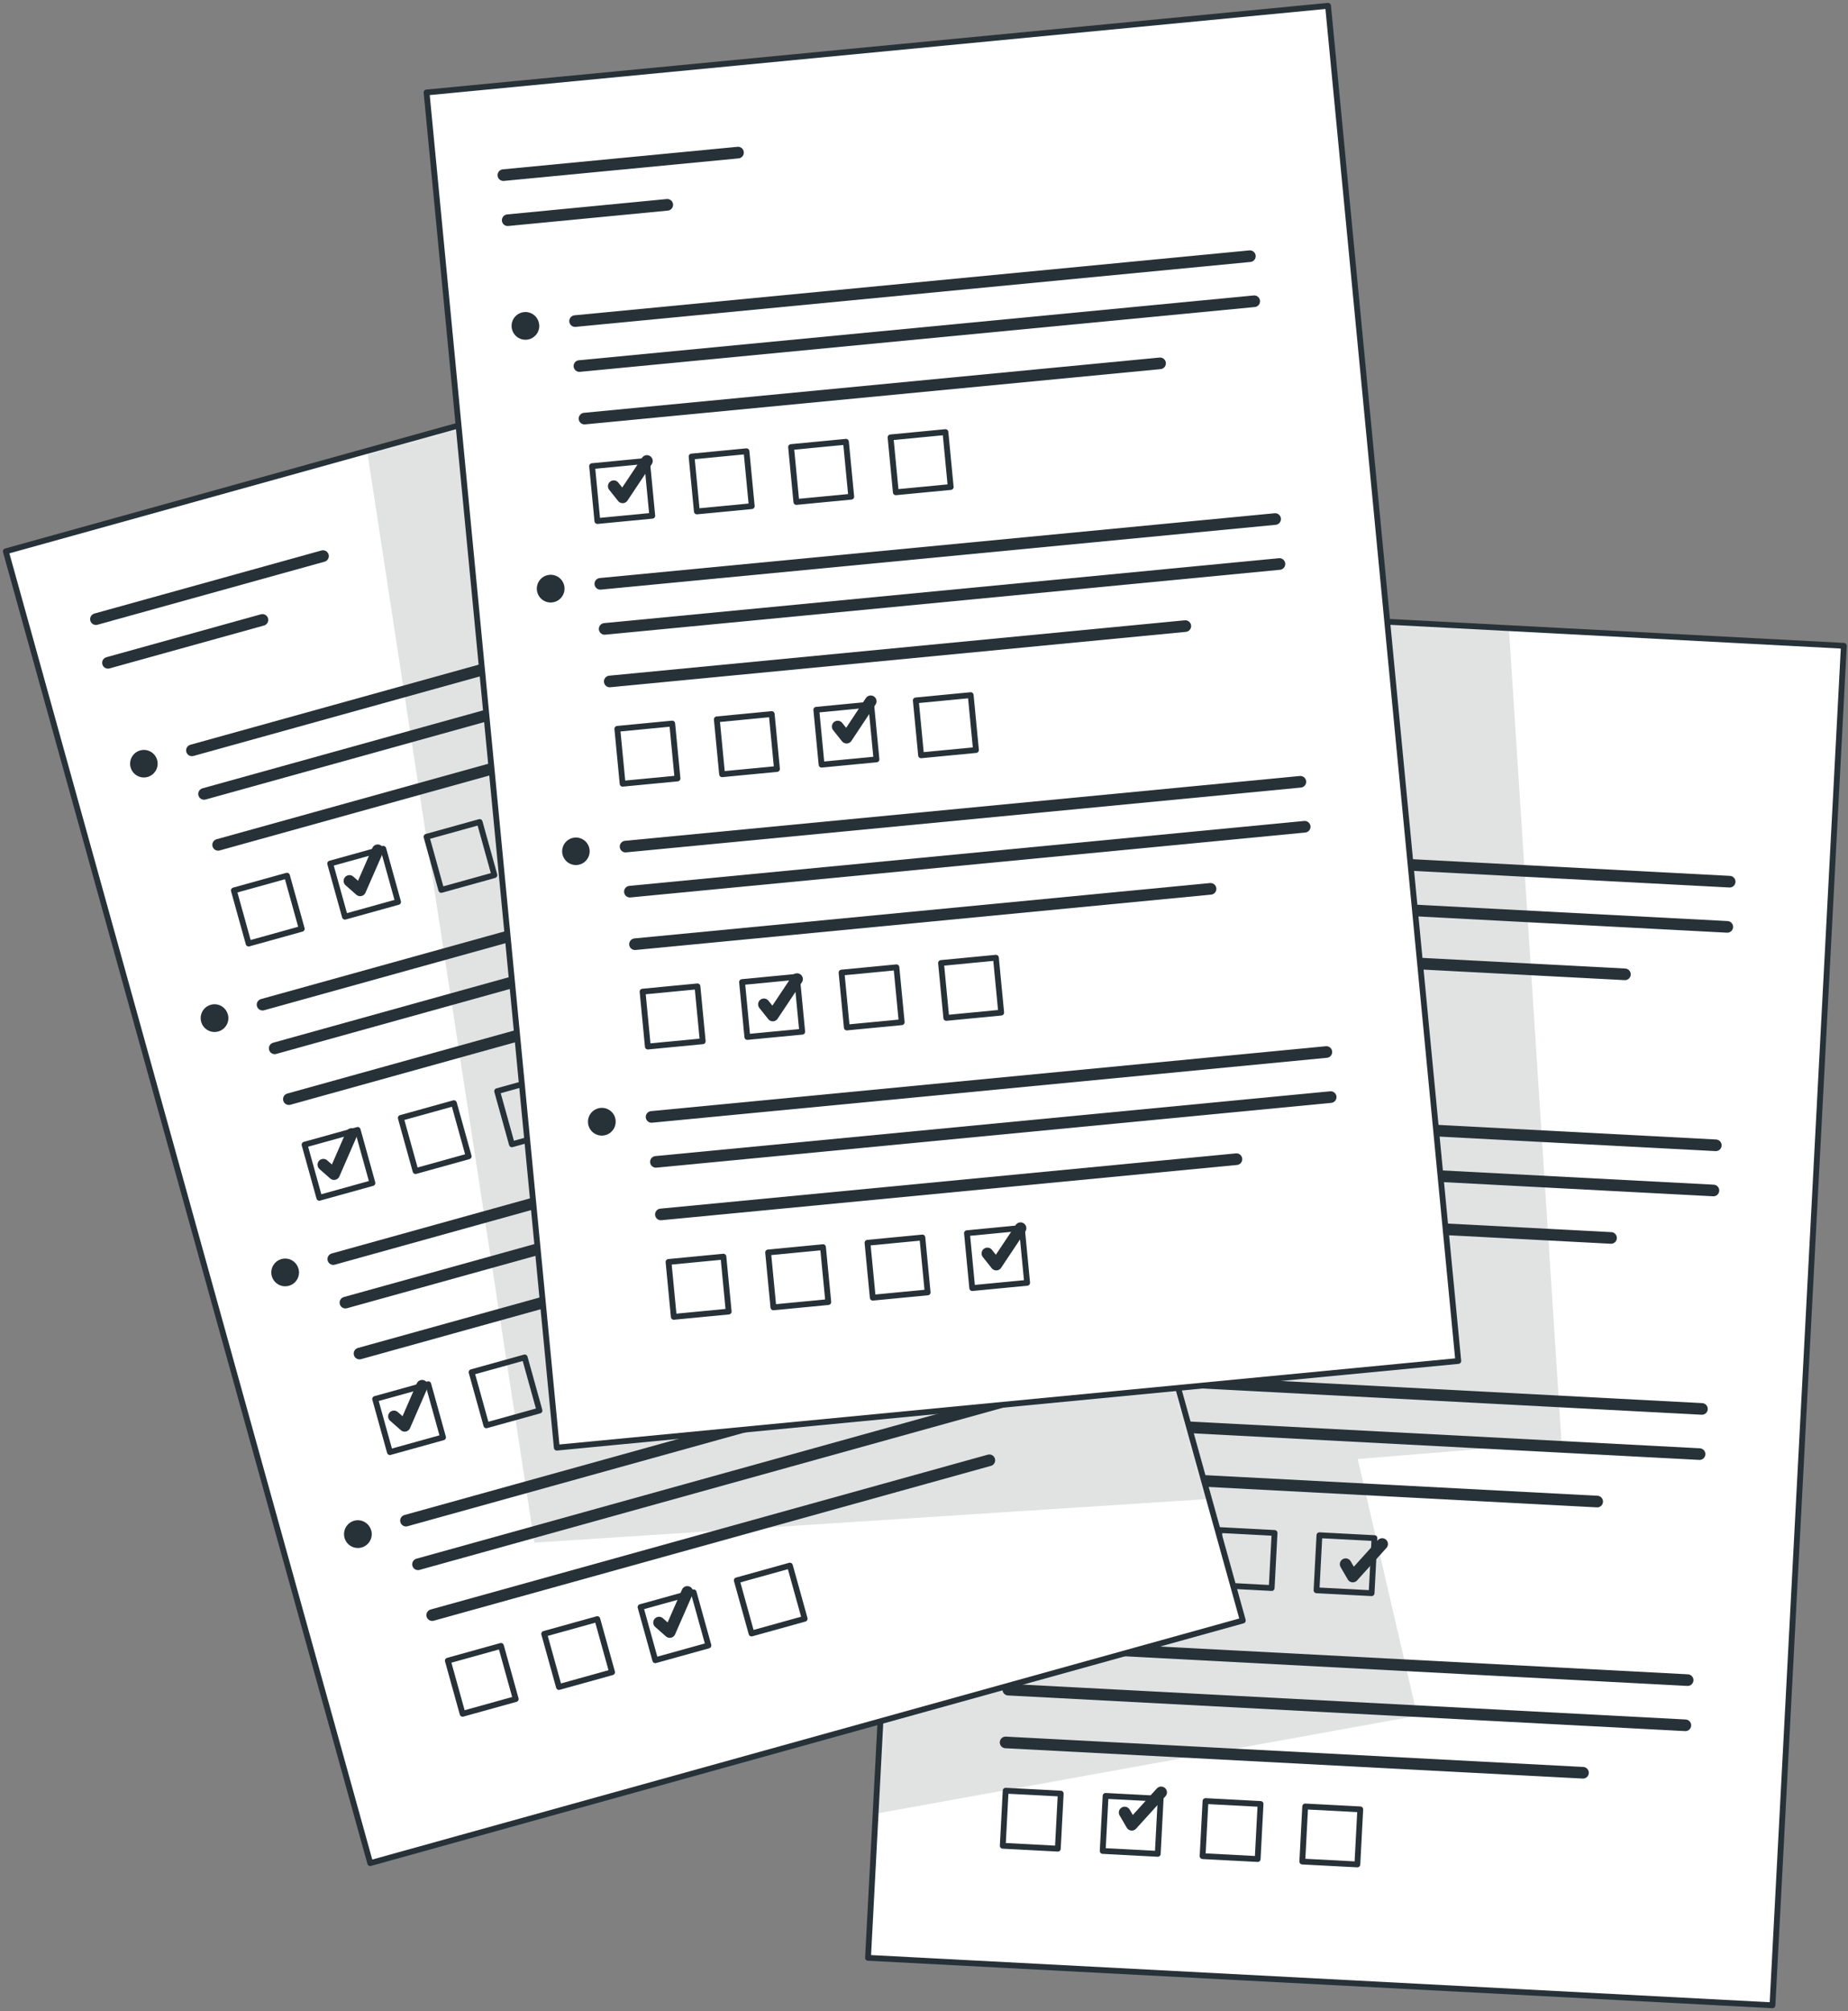 <svg width="318" height="346" viewBox="0 0 318 346" fill="none" xmlns="http://www.w3.org/2000/svg">
<rect x="0" y="0" width="318" height="346" fill="#808080" stroke="none"/>
<path d="M317.286 111.109L305.001 345L149.366 336.835L150.671 312.042L161.65 102.925L259.647 108.07L317.286 111.109Z" fill="white"/>
<mask id="mask0_126_13591" style="mask-type:luminance" maskUnits="userSpaceOnUse" x="149" y="102" width="169" height="243">
<path d="M317.286 111.109L305.001 345L149.366 336.835L150.671 312.042L161.65 102.925L259.647 108.07L317.286 111.109Z" fill="white"/>
</mask>
<g mask="url(#mask0_126_13591)">
<path opacity="0.2" d="M268.707 248.14L233.643 251.03L243.877 295.191L150.671 312.042L161.651 102.925L259.648 108.07L268.707 248.14Z" fill="#263238" fill-opacity="0.7"/>
</g>
<path d="M317.286 111.109L305.001 345L149.366 336.835L150.671 312.042L161.65 102.925L259.647 108.07L317.286 111.109Z" stroke="#263238" stroke-linecap="round" stroke-linejoin="round"/>
<path d="M172.63 118.919L213.137 121.044" stroke="#263238" stroke-width="2" stroke-linecap="round" stroke-linejoin="round"/>
<path d="M172.22 126.692L199.771 128.146" stroke="#263238" stroke-width="2" stroke-linecap="round" stroke-linejoin="round"/>
<path d="M181.13 145.576L297.638 151.69" stroke="#263238" stroke-width="2" stroke-linecap="round" stroke-linejoin="round"/>
<path d="M180.72 153.349L297.228 159.464" stroke="#263238" stroke-width="2" stroke-linecap="round" stroke-linejoin="round"/>
<path d="M180.254 162.428L279.612 167.629" stroke="#263238" stroke-width="2" stroke-linecap="round" stroke-linejoin="round"/>
<path d="M180.295 170.709L179.796 180.184L189.272 180.682L189.77 171.207L180.295 170.709Z" stroke="#263238" stroke-linecap="round" stroke-linejoin="round"/>
<path d="M197.469 171.618L196.971 181.094L206.446 181.592L206.945 172.116L197.469 171.618Z" stroke="#263238" stroke-linecap="round" stroke-linejoin="round"/>
<path d="M214.624 172.529L214.126 182.004L223.601 182.502L224.1 173.027L214.624 172.529Z" stroke="#263238" stroke-linecap="round" stroke-linejoin="round"/>
<path d="M231.798 173.438L231.3 182.914L240.775 183.412L241.273 173.937L231.798 173.438Z" stroke="#263238" stroke-linecap="round" stroke-linejoin="round"/>
<path d="M174.924 145.241C174.912 145.549 174.839 145.853 174.71 146.133C174.58 146.414 174.397 146.666 174.17 146.875C173.943 147.085 173.677 147.248 173.388 147.354C173.098 147.461 172.79 147.509 172.481 147.497C171.853 147.465 171.264 147.184 170.842 146.718C170.421 146.251 170.202 145.636 170.235 145.008C170.267 144.38 170.547 143.79 171.014 143.369C171.481 142.948 172.096 142.729 172.724 142.761C173.032 142.776 173.335 142.851 173.615 142.982C173.894 143.114 174.145 143.299 174.353 143.528C174.561 143.756 174.721 144.024 174.826 144.314C174.93 144.605 174.976 144.914 174.961 145.222L174.924 145.241Z" fill="#263238"/>
<path d="M178.744 190.93L295.252 197.044" stroke="#263238" stroke-width="2" stroke-linecap="round" stroke-linejoin="round"/>
<path d="M178.334 198.704L294.842 204.818" stroke="#263238" stroke-width="2" stroke-linecap="round" stroke-linejoin="round"/>
<path d="M177.868 207.782L277.225 212.983" stroke="#263238" stroke-width="2" stroke-linecap="round" stroke-linejoin="round"/>
<path d="M177.888 216.093L177.39 225.568L186.865 226.066L187.364 216.591L177.888 216.093Z" stroke="#263238" stroke-linecap="round" stroke-linejoin="round"/>
<path d="M195.081 216.983L194.583 226.458L204.058 226.957L204.557 217.481L195.081 216.983Z" stroke="#263238" stroke-linecap="round" stroke-linejoin="round"/>
<path d="M212.237 217.875L211.738 227.35L221.214 227.849L221.712 218.373L212.237 217.875Z" stroke="#263238" stroke-linecap="round" stroke-linejoin="round"/>
<path d="M229.392 218.784L228.894 228.26L238.369 228.758L238.868 219.283L229.392 218.784Z" stroke="#263238" stroke-linecap="round" stroke-linejoin="round"/>
<path d="M172.557 190.595C172.542 190.906 172.467 191.211 172.334 191.493C172.202 191.775 172.015 192.028 171.785 192.237C171.554 192.447 171.285 192.609 170.992 192.714C170.699 192.82 170.388 192.866 170.077 192.851C169.606 192.828 169.152 192.667 168.772 192.386C168.393 192.106 168.105 191.719 167.946 191.275C167.786 190.831 167.761 190.35 167.875 189.892C167.989 189.434 168.236 189.02 168.585 188.703C168.933 188.385 169.369 188.178 169.835 188.108C170.302 188.037 170.778 188.107 171.206 188.307C171.633 188.508 171.991 188.83 172.234 189.234C172.478 189.638 172.597 190.105 172.575 190.576L172.557 190.595Z" fill="#263238"/>
<path d="M176.377 236.284L292.866 242.399" stroke="#263238" stroke-width="2" stroke-linecap="round" stroke-linejoin="round"/>
<path d="M175.967 244.058L292.456 250.172" stroke="#263238" stroke-width="2" stroke-linecap="round" stroke-linejoin="round"/>
<path d="M175.482 253.117L274.84 258.337" stroke="#263238" stroke-width="2" stroke-linecap="round" stroke-linejoin="round"/>
<path d="M175.52 261.419L175.022 270.894L184.497 271.393L184.996 261.917L175.52 261.419Z" stroke="#263238" stroke-linecap="round" stroke-linejoin="round"/>
<path d="M194.705 262.272L194.23 271.767L203.726 272.241L204.2 262.746L194.705 262.272Z" stroke="#263238" stroke-width="1.001" stroke-linecap="round" stroke-linejoin="round"/>
<path d="M209.849 263.24L209.351 272.715L218.826 273.214L219.325 263.738L209.849 263.24Z" stroke="#263238" stroke-linecap="round" stroke-linejoin="round"/>
<path d="M227.043 264.13L226.545 273.605L236.02 274.103L236.518 264.628L227.043 264.13Z" stroke="#263238" stroke-linecap="round" stroke-linejoin="round"/>
<path d="M170.17 235.949C170.156 236.26 170.08 236.566 169.948 236.847C169.815 237.129 169.628 237.382 169.398 237.592C169.168 237.801 168.898 237.963 168.605 238.069C168.312 238.174 168.001 238.22 167.69 238.205C167.057 238.205 166.45 237.954 166.003 237.506C165.555 237.059 165.304 236.452 165.304 235.819C165.304 235.186 165.555 234.579 166.003 234.131C166.45 233.684 167.057 233.432 167.69 233.432H168.026C168.337 233.447 168.642 233.522 168.924 233.655C169.206 233.787 169.459 233.974 169.668 234.204C169.878 234.435 170.04 234.704 170.145 234.997C170.25 235.29 170.297 235.601 170.282 235.912L170.17 235.949Z" fill="#263238"/>
<path d="M173.916 282.925L290.405 289.058" stroke="#263238" stroke-width="2" stroke-linecap="round" stroke-linejoin="round"/>
<path d="M173.506 290.698L290.014 296.831" stroke="#263238" stroke-width="2" stroke-linecap="round" stroke-linejoin="round"/>
<path d="M173.04 299.776L272.398 304.996" stroke="#263238" stroke-width="2" stroke-linecap="round" stroke-linejoin="round"/>
<path d="M173.051 308.083L172.553 317.558L182.028 318.056L182.526 308.581L173.051 308.083Z" stroke="#263238" stroke-linecap="round" stroke-linejoin="round"/>
<path d="M190.247 308.974L189.749 318.449L199.224 318.947L199.722 309.472L190.247 308.974Z" stroke="#263238" stroke-linecap="round" stroke-linejoin="round"/>
<path d="M207.439 309.866L206.941 319.341L216.416 319.839L216.914 310.364L207.439 309.866Z" stroke="#263238" stroke-linecap="round" stroke-linejoin="round"/>
<path d="M224.595 310.795L224.097 320.27L233.572 320.768L234.07 311.293L224.595 310.795Z" stroke="#263238" stroke-linecap="round" stroke-linejoin="round"/>
<path d="M167.709 282.608C167.683 283.075 167.519 283.524 167.237 283.898C166.956 284.272 166.57 284.554 166.128 284.709C165.686 284.864 165.209 284.884 164.755 284.767C164.302 284.651 163.894 284.403 163.581 284.054C163.269 283.705 163.067 283.272 163.001 282.809C162.935 282.345 163.008 281.873 163.21 281.451C163.412 281.029 163.735 280.676 164.138 280.437C164.54 280.199 165.005 280.085 165.472 280.11C165.783 280.127 166.088 280.204 166.369 280.339C166.65 280.474 166.901 280.663 167.109 280.895C167.317 281.127 167.477 281.398 167.58 281.692C167.683 281.986 167.727 282.297 167.709 282.608Z" fill="#263238"/>
<path d="M183.516 174.656L184.746 176.781L189.798 171.208" stroke="#263238" stroke-width="2" stroke-linecap="round" stroke-linejoin="round"/>
<path d="M215.505 221.241L216.735 223.366L221.787 217.792" stroke="#263238" stroke-width="2" stroke-linecap="round" stroke-linejoin="round"/>
<path d="M231.555 269.112L232.785 271.237L237.837 265.644" stroke="#263238" stroke-width="2" stroke-linecap="round" stroke-linejoin="round"/>
<path d="M193.527 311.837L194.757 313.944L199.809 308.37" stroke="#263238" stroke-width="2" stroke-linecap="round" stroke-linejoin="round"/>
<path d="M213.864 278.805L63.709 320.543L1 94.853L63.169 77.573L151.155 53.134L208.048 257.89L213.864 278.805Z" fill="white"/>
<mask id="mask1_126_13591" style="mask-type:luminance" maskUnits="userSpaceOnUse" x="1" y="53" width="213" height="268">
<path d="M213.864 278.805L63.709 320.543L1 94.853L63.169 77.573L151.155 53.134L208.048 257.89L213.864 278.805Z" fill="white"/>
</mask>
<g mask="url(#mask1_126_13591)">
<path opacity="0.2" d="M208.048 257.89L91.951 265.402L63.169 77.573L151.155 53.134L208.048 257.89Z" fill="#263238" fill-opacity="0.7"/>
</g>
<path d="M213.864 278.805L63.709 320.543L1 94.853L63.169 77.573L151.155 53.134L208.048 257.89L213.864 278.805Z" stroke="#263238" stroke-linecap="round" stroke-linejoin="round"/>
<path d="M16.509 106.523L55.581 95.673" stroke="#263238" stroke-width="2" stroke-linecap="round" stroke-linejoin="round"/>
<path d="M18.579 114.035L45.161 106.653" stroke="#263238" stroke-width="2" stroke-linecap="round" stroke-linejoin="round"/>
<path d="M33.026 129.097L145.433 97.873" stroke="#263238" stroke-width="2" stroke-linecap="round" stroke-linejoin="round"/>
<path d="M35.114 136.591L147.52 105.367" stroke="#263238" stroke-width="2" stroke-linecap="round" stroke-linejoin="round"/>
<path d="M37.537 145.352L133.409 118.714" stroke="#263238" stroke-width="2" stroke-linecap="round" stroke-linejoin="round"/>
<path d="M49.384 150.655L40.242 153.196L42.782 162.338L51.924 159.797L49.384 150.655Z" stroke="#263238" stroke-linecap="round" stroke-linejoin="round"/>
<path d="M65.958 146.033L56.816 148.573L59.357 157.715L68.499 155.175L65.958 146.033Z" stroke="#263238" stroke-linecap="round" stroke-linejoin="round"/>
<path d="M82.537 141.423L73.395 143.964L75.936 153.106L85.077 150.565L82.537 141.423Z" stroke="#263238" stroke-linecap="round" stroke-linejoin="round"/>
<path d="M99.086 136.828L89.944 139.369L92.485 148.511L101.627 145.97L99.086 136.828Z" stroke="#263238" stroke-linecap="round" stroke-linejoin="round"/>
<path d="M27.042 130.757C27.211 131.362 27.131 132.01 26.822 132.557C26.512 133.105 25.998 133.506 25.392 133.675C24.787 133.843 24.139 133.763 23.592 133.454C23.044 133.144 22.643 132.63 22.474 132.024C22.306 131.419 22.386 130.771 22.695 130.224C23.005 129.677 23.519 129.275 24.125 129.107C24.73 128.938 25.378 129.018 25.925 129.327C26.472 129.637 26.874 130.151 27.042 130.757Z" fill="#263238"/>
<path d="M45.18 172.848L157.586 141.624" stroke="#263238" stroke-width="2" stroke-linecap="round" stroke-linejoin="round"/>
<path d="M47.268 180.361L159.674 149.118" stroke="#263238" stroke-width="2" stroke-linecap="round" stroke-linejoin="round"/>
<path d="M49.709 189.103L145.563 162.465" stroke="#263238" stroke-width="2" stroke-linecap="round" stroke-linejoin="round"/>
<path d="M61.548 194.397L52.406 196.937L54.946 206.079L64.088 203.539L61.548 194.397Z" stroke="#263238" stroke-linecap="round" stroke-linejoin="round"/>
<path d="M78.11 189.797L68.968 192.337L71.508 201.479L80.65 198.939L78.11 189.797Z" stroke="#263238" stroke-linecap="round" stroke-linejoin="round"/>
<path d="M94.689 185.192L85.547 187.733L88.088 196.875L97.23 194.334L94.689 185.192Z" stroke="#263238" stroke-linecap="round" stroke-linejoin="round"/>
<path d="M111.282 180.565L102.14 183.105L104.681 192.247L113.823 189.707L111.282 180.565Z" stroke="#263238" stroke-linecap="round" stroke-linejoin="round"/>
<path d="M39.215 174.526C39.342 174.981 39.33 175.462 39.183 175.91C39.035 176.358 38.758 176.753 38.387 177.043C38.016 177.334 37.566 177.508 37.096 177.544C36.626 177.58 36.156 177.475 35.745 177.244C35.334 177.012 35.001 176.664 34.787 176.243C34.574 175.823 34.49 175.348 34.546 174.88C34.602 174.412 34.796 173.971 35.103 173.612C35.41 173.254 35.816 172.995 36.27 172.867C36.569 172.782 36.883 172.757 37.193 172.793C37.503 172.83 37.802 172.927 38.074 173.079C38.346 173.232 38.585 173.436 38.778 173.681C38.971 173.927 39.113 174.207 39.197 174.508L39.215 174.526Z" fill="#263238"/>
<path d="M57.352 216.618L169.741 185.375" stroke="#263238" stroke-width="2" stroke-linecap="round" stroke-linejoin="round"/>
<path d="M59.44 224.112L171.828 192.888" stroke="#263238" stroke-width="2" stroke-linecap="round" stroke-linejoin="round"/>
<path d="M61.864 232.873L157.736 206.235" stroke="#263238" stroke-width="2" stroke-linecap="round" stroke-linejoin="round"/>
<path d="M73.695 238.148L64.553 240.688L67.094 249.83L76.236 247.29L73.695 238.148Z" stroke="#263238" stroke-linecap="round" stroke-linejoin="round"/>
<path d="M90.293 233.538L81.151 236.079L83.691 245.221L92.833 242.68L90.293 233.538Z" stroke="#263238" stroke-linecap="round" stroke-linejoin="round"/>
<path d="M106.836 228.939L97.694 231.479L100.234 240.621L109.376 238.081L106.836 228.939Z" stroke="#263238" stroke-linecap="round" stroke-linejoin="round"/>
<path d="M123.415 224.334L114.273 226.875L116.814 236.017L125.956 233.476L123.415 224.334Z" stroke="#263238" stroke-linecap="round" stroke-linejoin="round"/>
<path d="M51.369 218.277C51.495 218.732 51.484 219.213 51.337 219.661C51.189 220.109 50.912 220.504 50.541 220.794C50.169 221.085 49.72 221.259 49.25 221.295C48.78 221.331 48.309 221.226 47.898 220.995C47.487 220.763 47.154 220.415 46.941 219.994C46.728 219.574 46.644 219.099 46.7 218.631C46.756 218.163 46.95 217.722 47.257 217.363C47.563 217.005 47.969 216.746 48.423 216.618C48.723 216.533 49.037 216.508 49.347 216.544C49.656 216.58 49.956 216.678 50.228 216.83C50.5 216.983 50.739 217.187 50.932 217.432C51.124 217.678 51.267 217.958 51.351 218.259L51.369 218.277Z" fill="#263238"/>
<path d="M69.861 261.618L182.249 230.394" stroke="#263238" stroke-width="2" stroke-linecap="round" stroke-linejoin="round"/>
<path d="M71.93 269.13L184.337 237.887" stroke="#263238" stroke-width="2" stroke-linecap="round" stroke-linejoin="round"/>
<path d="M74.372 277.873L170.244 251.235" stroke="#263238" stroke-width="2" stroke-linecap="round" stroke-linejoin="round"/>
<path d="M86.206 283.17L77.064 285.71L79.604 294.852L88.746 292.311L86.206 283.17Z" stroke="#263238" stroke-linecap="round" stroke-linejoin="round"/>
<path d="M102.785 278.56L93.643 281.101L96.183 290.243L105.325 287.702L102.785 278.56Z" stroke="#263238" stroke-linecap="round" stroke-linejoin="round"/>
<path d="M119.364 273.956L110.222 276.496L112.762 285.638L121.904 283.098L119.364 273.956Z" stroke="#263238" stroke-linecap="round" stroke-linejoin="round"/>
<path d="M135.926 269.356L126.784 271.896L129.324 281.038L138.466 278.498L135.926 269.356Z" stroke="#263238" stroke-linecap="round" stroke-linejoin="round"/>
<path d="M63.878 263.277C64.053 263.885 63.98 264.538 63.674 265.093C63.368 265.647 62.855 266.057 62.246 266.232C61.638 266.408 60.985 266.335 60.431 266.029C59.877 265.723 59.467 265.209 59.291 264.601C59.118 263.99 59.194 263.336 59.501 262.781C59.808 262.225 60.323 261.814 60.932 261.636C61.535 261.469 62.18 261.545 62.727 261.848C63.275 262.152 63.681 262.658 63.859 263.259L63.878 263.277Z" fill="#263238"/>
<path d="M60.13 151.56L61.975 153.182L64.995 146.284" stroke="#263238" stroke-width="2" stroke-linecap="round" stroke-linejoin="round"/>
<path d="M55.638 200.381L57.483 202.003L60.484 195.106" stroke="#263238" stroke-width="2" stroke-linecap="round" stroke-linejoin="round"/>
<path d="M67.791 243.685L69.637 245.307L72.638 238.409" stroke="#263238" stroke-width="2" stroke-linecap="round" stroke-linejoin="round"/>
<path d="M113.407 279.159L115.252 280.781L118.272 273.884" stroke="#263238" stroke-width="2" stroke-linecap="round" stroke-linejoin="round"/>
<path d="M228.528 1L73.402 15.91L95.811 249.062L250.937 234.153L228.528 1Z" fill="white" stroke="#263238" stroke-linecap="round" stroke-linejoin="round"/>
<path d="M86.619 30.131L126.996 26.254" stroke="#263238" stroke-width="2" stroke-linecap="round" stroke-linejoin="round"/>
<path d="M87.365 37.886L114.823 35.239" stroke="#263238" stroke-width="2" stroke-linecap="round" stroke-linejoin="round"/>
<path d="M98.96 55.241L215.076 44.075" stroke="#263238" stroke-width="2" stroke-linecap="round" stroke-linejoin="round"/>
<path d="M99.706 62.977L215.822 51.829" stroke="#263238" stroke-width="2" stroke-linecap="round" stroke-linejoin="round"/>
<path d="M100.582 72.018L199.622 62.511" stroke="#263238" stroke-width="2" stroke-linecap="round" stroke-linejoin="round"/>
<path d="M111.332 79.288L101.887 80.196L102.795 89.641L112.24 88.733L111.332 79.288Z" stroke="#263238" stroke-linecap="round" stroke-linejoin="round"/>
<path d="M128.452 77.638L119.007 78.546L119.915 87.991L129.359 87.083L128.452 77.638Z" stroke="#263238" stroke-linecap="round" stroke-linejoin="round"/>
<path d="M145.571 76.009L136.126 76.916L137.034 86.361L146.479 85.454L145.571 76.009Z" stroke="#263238" stroke-linecap="round" stroke-linejoin="round"/>
<path d="M162.689 74.342L153.244 75.249L154.151 84.694L163.596 83.787L162.689 74.342Z" stroke="#263238" stroke-linecap="round" stroke-linejoin="round"/>
<path d="M92.79 55.838C92.836 56.307 92.741 56.78 92.518 57.196C92.295 57.612 91.954 57.952 91.538 58.174C91.122 58.396 90.649 58.49 90.179 58.443C89.71 58.397 89.265 58.212 88.9 57.913C88.535 57.613 88.268 57.212 88.131 56.761C87.994 56.309 87.994 55.827 88.131 55.376C88.268 54.924 88.536 54.523 88.9 54.224C89.265 53.925 89.71 53.74 90.18 53.694C90.49 53.663 90.802 53.693 91.1 53.783C91.398 53.873 91.676 54.022 91.916 54.219C92.157 54.416 92.357 54.659 92.503 54.934C92.65 55.208 92.741 55.509 92.772 55.819L92.79 55.838Z" fill="#263238"/>
<path d="M103.303 100.446L219.419 89.298" stroke="#263238" stroke-width="2" stroke-linecap="round" stroke-linejoin="round"/>
<path d="M104.049 108.2L220.165 97.034" stroke="#263238" stroke-width="2" stroke-linecap="round" stroke-linejoin="round"/>
<path d="M104.925 117.241L203.966 107.716" stroke="#263238" stroke-width="2" stroke-linecap="round" stroke-linejoin="round"/>
<path d="M115.674 124.486L106.229 125.394L107.137 134.838L116.582 133.931L115.674 124.486Z" stroke="#263238" stroke-linecap="round" stroke-linejoin="round"/>
<path d="M132.793 122.854L123.349 123.762L124.256 133.207L133.701 132.299L132.793 122.854Z" stroke="#263238" stroke-linecap="round" stroke-linejoin="round"/>
<path d="M149.913 121.206L140.468 122.114L141.376 131.558L150.821 130.651L149.913 121.206Z" stroke="#263238" stroke-linecap="round" stroke-linejoin="round"/>
<path d="M167.035 119.595L157.59 120.502L158.498 129.947L167.942 129.04L167.035 119.595Z" stroke="#263238" stroke-linecap="round" stroke-linejoin="round"/>
<path d="M97.134 101.043C97.18 101.512 97.085 101.985 96.862 102.401C96.639 102.817 96.298 103.157 95.882 103.379C95.465 103.601 94.993 103.695 94.523 103.648C94.053 103.602 93.608 103.417 93.244 103.118C92.879 102.818 92.612 102.417 92.475 101.966C92.338 101.514 92.338 101.032 92.475 100.581C92.612 100.129 92.879 99.728 93.244 99.429C93.609 99.13 94.054 98.945 94.524 98.899C94.836 98.868 95.151 98.899 95.451 98.99C95.752 99.081 96.031 99.23 96.273 99.429C96.516 99.629 96.717 99.874 96.864 100.15C97.012 100.427 97.103 100.73 97.134 101.043Z" fill="#263238"/>
<path d="M107.646 145.651L223.763 134.503" stroke="#263238" stroke-width="2" stroke-linecap="round" stroke-linejoin="round"/>
<path d="M108.392 153.405L224.508 142.239" stroke="#263238" stroke-width="2" stroke-linecap="round" stroke-linejoin="round"/>
<path d="M109.269 162.447L208.309 152.921" stroke="#263238" stroke-width="2" stroke-linecap="round" stroke-linejoin="round"/>
<path d="M120.016 169.702L110.571 170.609L111.479 180.054L120.924 179.146L120.016 169.702Z" stroke="#263238" stroke-linecap="round" stroke-linejoin="round"/>
<path d="M137.136 168.053L127.691 168.961L128.599 178.406L138.044 177.498L137.136 168.053Z" stroke="#263238" stroke-linecap="round" stroke-linejoin="round"/>
<path d="M154.255 166.422L144.811 167.33L145.718 176.774L155.163 175.867L154.255 166.422Z" stroke="#263238" stroke-linecap="round" stroke-linejoin="round"/>
<path d="M171.375 164.774L161.93 165.681L162.838 175.126L172.283 174.218L171.375 164.774Z" stroke="#263238" stroke-linecap="round" stroke-linejoin="round"/>
<path d="M101.458 146.247C101.501 146.714 101.404 147.182 101.18 147.593C100.956 148.005 100.615 148.34 100.201 148.558C99.786 148.776 99.316 148.865 98.85 148.816C98.385 148.767 97.944 148.58 97.584 148.28C97.225 147.981 96.962 147.581 96.829 147.132C96.697 146.683 96.7 146.204 96.84 145.757C96.979 145.31 97.248 144.914 97.612 144.62C97.976 144.326 98.419 144.146 98.885 144.103C99.195 144.075 99.507 144.108 99.804 144.201C100.101 144.293 100.377 144.443 100.616 144.642C100.855 144.841 101.052 145.086 101.197 145.361C101.341 145.636 101.43 145.938 101.458 146.247Z" fill="#263238"/>
<path d="M112.121 192.16L228.237 180.994" stroke="#263238" stroke-width="2" stroke-linecap="round" stroke-linejoin="round"/>
<path d="M112.866 199.896L228.982 188.749" stroke="#263238" stroke-width="2" stroke-linecap="round" stroke-linejoin="round"/>
<path d="M113.724 208.938L212.765 199.431" stroke="#263238" stroke-width="2" stroke-linecap="round" stroke-linejoin="round"/>
<path d="M124.483 216.204L115.038 217.112L115.946 226.556L125.391 225.649L124.483 216.204Z" stroke="#263238" stroke-linecap="round" stroke-linejoin="round"/>
<path d="M141.621 214.572L132.176 215.48L133.084 224.925L142.529 224.017L141.621 214.572Z" stroke="#263238" stroke-linecap="round" stroke-linejoin="round"/>
<path d="M158.72 212.907L149.275 213.815L150.183 223.26L159.628 222.352L158.72 212.907Z" stroke="#263238" stroke-linecap="round" stroke-linejoin="round"/>
<path d="M175.839 211.257L166.395 212.165L167.302 221.61L176.747 220.702L175.839 211.257Z" stroke="#263238" stroke-linecap="round" stroke-linejoin="round"/>
<path d="M105.933 192.739C105.982 193.209 105.891 193.684 105.67 194.103C105.449 194.522 105.109 194.865 104.692 195.09C104.276 195.315 103.801 195.411 103.33 195.365C102.859 195.32 102.412 195.135 102.046 194.835C101.68 194.535 101.411 194.132 101.275 193.679C101.138 193.226 101.139 192.742 101.278 192.29C101.417 191.837 101.687 191.436 102.054 191.138C102.422 190.839 102.87 190.657 103.341 190.613C103.651 190.582 103.964 190.613 104.262 190.703C104.56 190.793 104.837 190.941 105.078 191.139C105.318 191.336 105.518 191.579 105.664 191.853C105.811 192.128 105.902 192.429 105.933 192.739Z" fill="#263238"/>
<path d="M105.615 83.65L107.143 85.57L111.319 79.306" stroke="#263238" stroke-width="2" stroke-linecap="round" stroke-linejoin="round"/>
<path d="M144.146 124.996L145.675 126.916L149.832 120.653" stroke="#263238" stroke-width="2" stroke-linecap="round" stroke-linejoin="round"/>
<path d="M131.452 172.792L132.98 174.712L137.156 168.449" stroke="#263238" stroke-width="2" stroke-linecap="round" stroke-linejoin="round"/>
<path d="M169.908 215.649L171.437 217.569L175.612 211.305" stroke="#263238" stroke-width="2" stroke-linecap="round" stroke-linejoin="round"/>
</svg>
